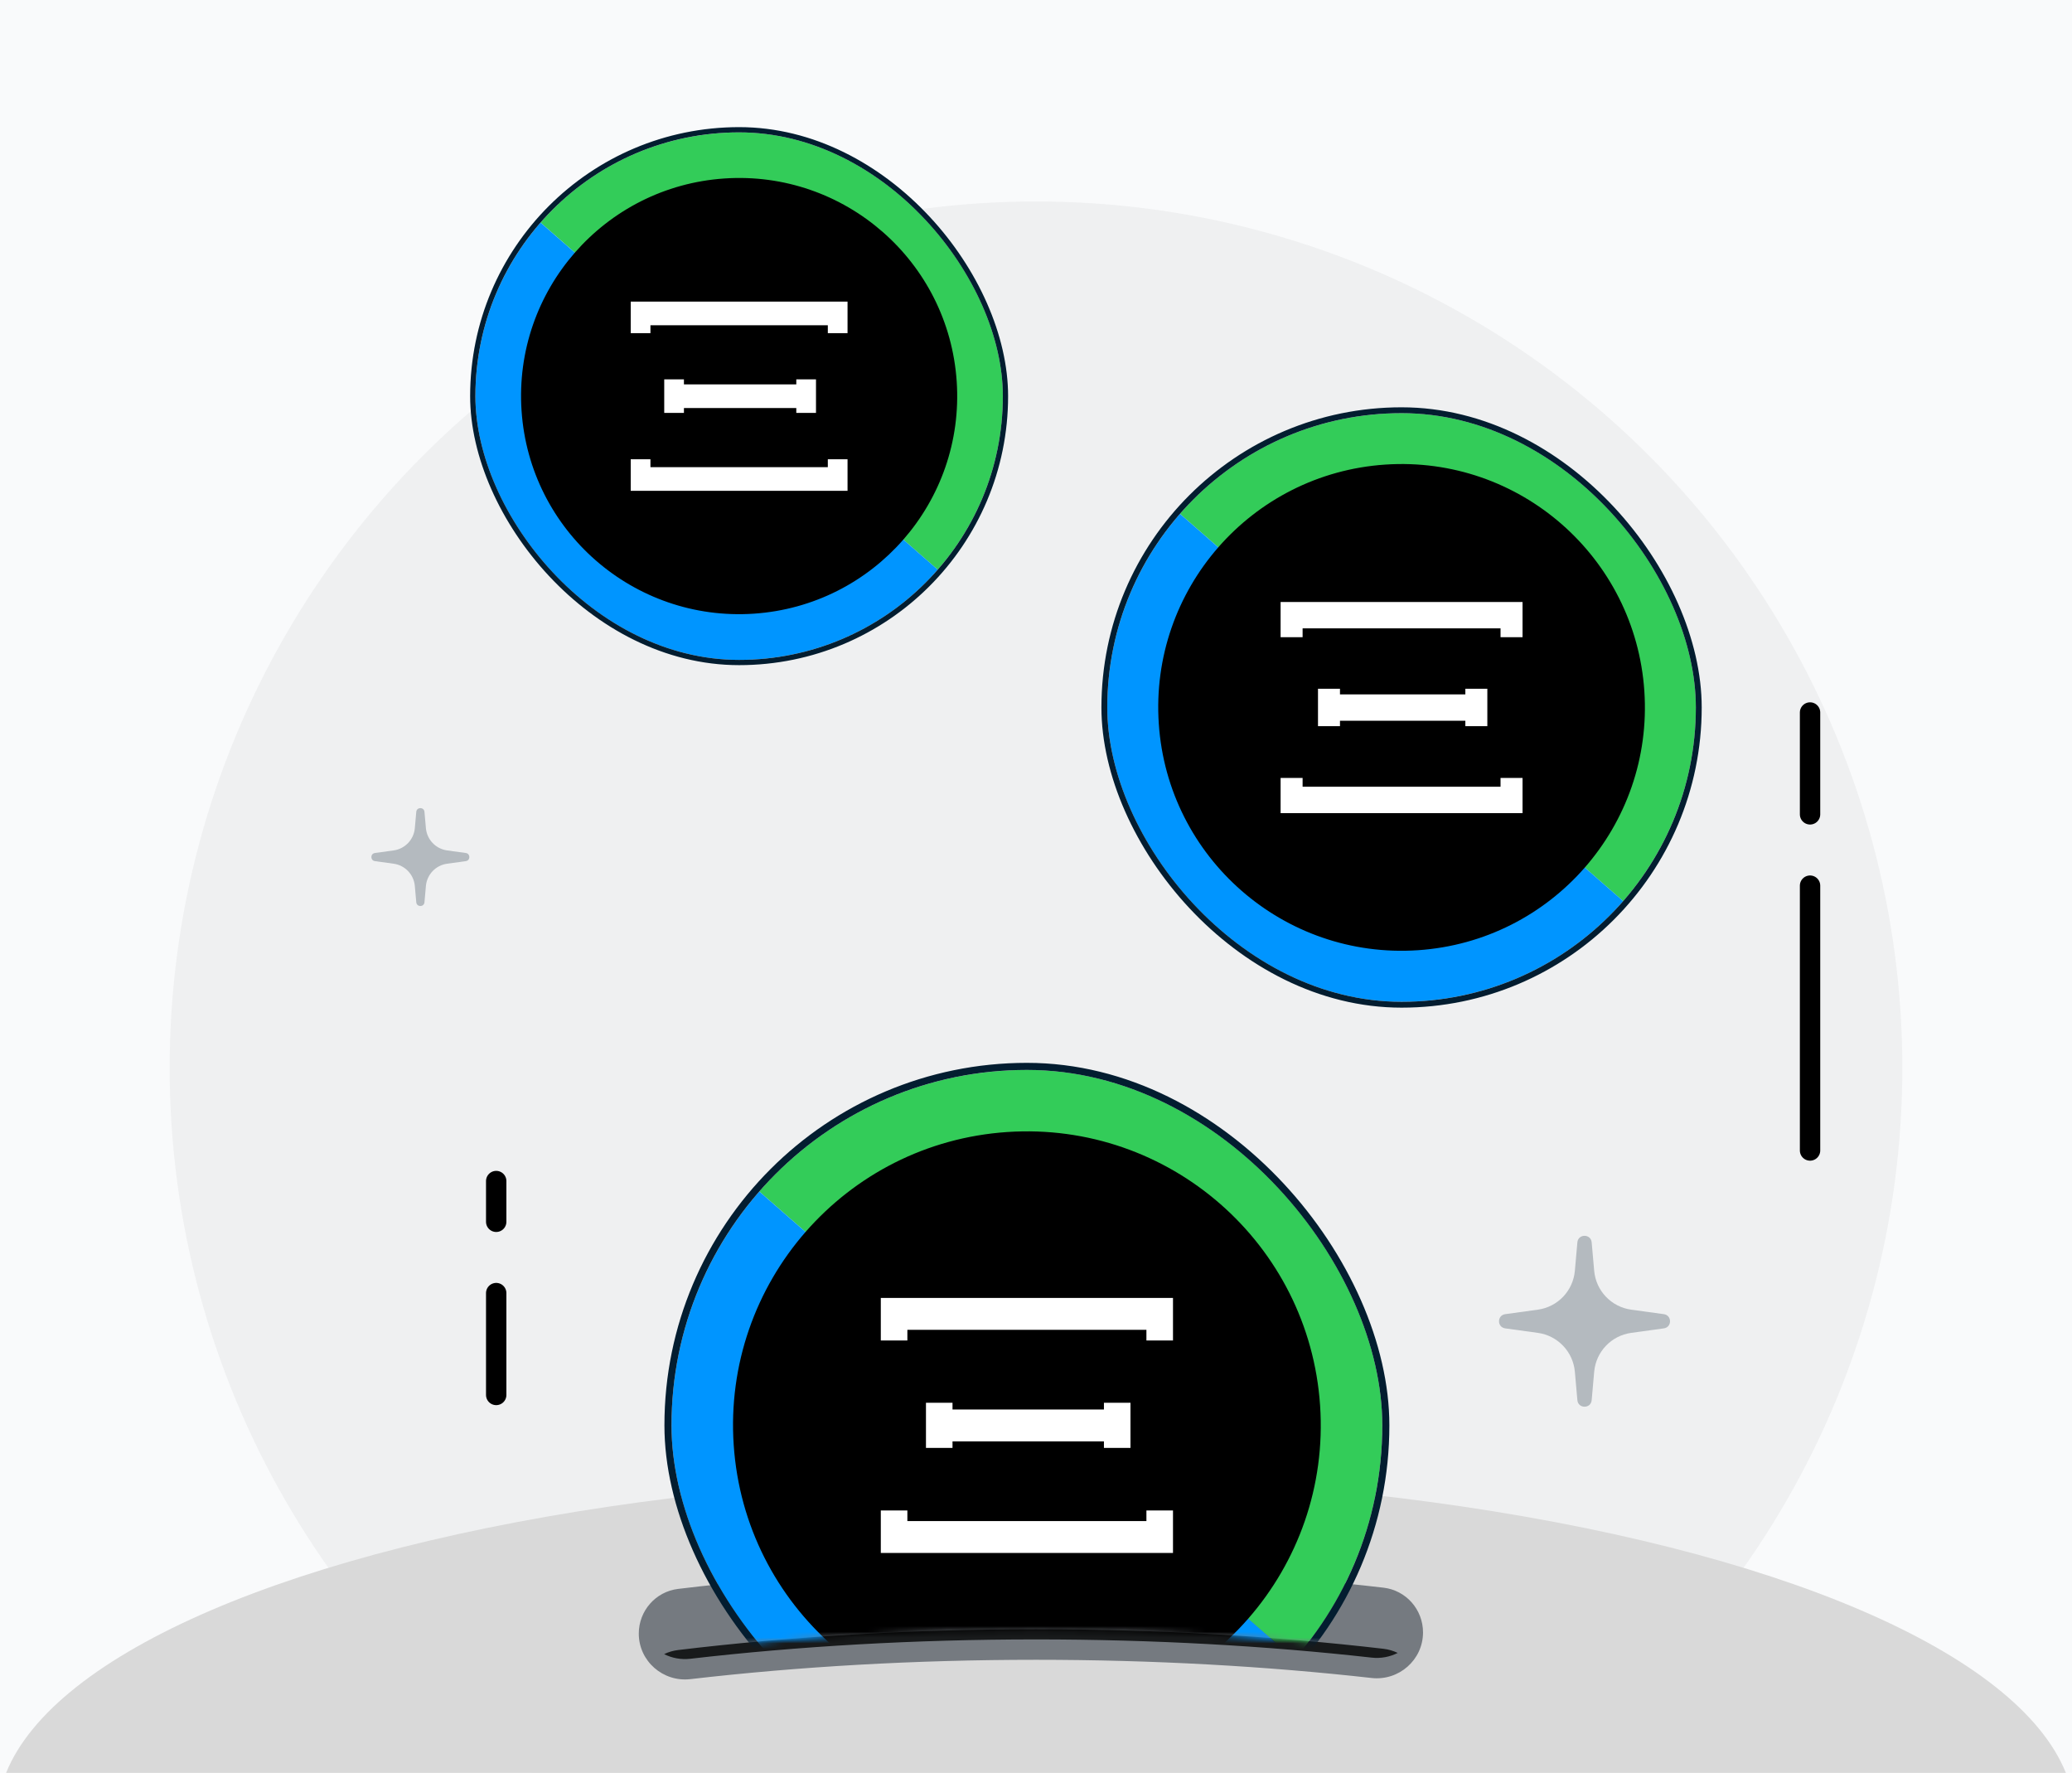 <svg width="360" height="308" viewBox="0 0 360 308" fill="none" xmlns="http://www.w3.org/2000/svg">
<g clip-path="url(#clip0_4705_11346)">
<rect width="360" height="308" fill="#F9FAFB"/>
<circle opacity="0.04" cx="180" cy="185.521" r="150.521" fill="#0D0E0F"/>
<path d="M86.213 242.34V224.644" stroke="black" stroke-width="3.539" stroke-linecap="round"/>
<path d="M86.213 212.257V205.179" stroke="black" stroke-width="3.539" stroke-linecap="round"/>
<ellipse cx="180" cy="315.778" rx="180.497" ry="59.281" fill="#D9D9D9"/>
<g filter="url(#filter0_i_4705_11346)">
<path d="M119.95 288.17C115.201 288.72 110.986 285.042 110.986 280.261C110.986 276.315 113.9 272.968 117.819 272.495C137.204 270.159 158.148 268.884 179.999 268.884C201.174 268.884 221.498 270.081 240.376 272.282C244.31 272.74 247.243 276.095 247.243 280.056C247.243 284.826 243.047 288.502 238.306 287.971C220.015 285.922 200.403 284.81 179.999 284.81C158.947 284.81 138.736 285.994 119.95 288.17Z" fill="#757A80"/>
</g>
<path fill-rule="evenodd" clip-rule="evenodd" d="M115.386 287.363C116.744 288.048 118.315 288.359 119.949 288.17C138.735 285.994 158.946 284.81 179.998 284.81C200.402 284.81 220.014 285.922 238.305 287.971C239.933 288.154 241.496 287.84 242.847 287.157C242.088 286.789 241.256 286.541 240.375 286.438C221.497 284.238 201.173 283.041 179.998 283.041C158.147 283.041 137.203 284.316 117.818 286.652C116.951 286.757 116.133 287.002 115.386 287.363Z" fill="#181A1B"/>
<path d="M314.488 123.779V141.474" stroke="black" stroke-width="3.539" stroke-linecap="round"/>
<path d="M314.488 153.861V199.87" stroke="black" stroke-width="3.539" stroke-linecap="round"/>
<path d="M158.766 61.843V44.148" stroke="black" stroke-width="3.539" stroke-linecap="round"/>
<path d="M158.766 81.309V70.691" stroke="black" stroke-width="3.539" stroke-linecap="round"/>
<mask id="mask0_4705_11346" style="mask-type:alpha" maskUnits="userSpaceOnUse" x="71" y="141" width="217" height="146">
<path d="M118.487 286.733C114.163 287.248 110.064 284.616 108.813 280.445L71.49 156.038C69.928 150.831 73.383 145.509 78.801 145.068C106.084 142.846 158.714 141.635 179.999 141.635C200.636 141.635 252.483 142.773 279.387 144.867C284.821 145.29 288.293 150.621 286.727 155.841L249.408 280.237C248.16 284.396 244.082 287.026 239.769 286.529C221.062 284.374 200.948 283.202 179.999 283.202C158.399 283.202 137.685 284.448 118.487 286.733Z" fill="#757A80"/>
</mask>
<g mask="url(#mask0_4705_11346)">
<g clip-path="url(#clip1_4705_11346)">
<path d="M224.912 288.246C235.31 276.348 241.166 260.479 240.021 243.47C237.727 209.448 208.288 183.723 174.266 186.017C157.257 187.162 142.319 195.094 131.922 206.997L224.912 288.251V288.246Z" fill="#33CC59"/>
<path d="M141.218 215.106C141.218 215.106 141.213 215.111 141.208 215.115L131.918 206.998C121.525 218.896 115.669 234.76 116.814 251.774C119.108 285.796 148.547 311.521 182.569 309.227C199.583 308.082 214.516 300.145 224.913 288.247L141.218 215.106Z" fill="#0095FF"/>
<path d="M229.36 244.174C227.465 216.041 203.118 194.767 174.985 196.662C160.916 197.612 148.567 204.172 139.97 214.009C131.373 223.85 126.528 236.969 127.478 251.038C129.373 279.17 153.72 300.444 181.853 298.549C195.922 297.599 208.271 291.04 216.868 281.203C225.465 271.362 230.31 258.243 229.36 244.174Z" fill="black"/>
<path d="M153.036 225.486V232.872H157.652V231.024H199.184V232.872H203.801V225.486H153.036Z" fill="white"/>
<path d="M160.882 243.696V251.543H165.494V250.408H191.803V251.543H196.415V243.696H191.803V244.869H165.494V243.696H160.882Z" fill="white"/>
<path d="M199.184 262.404H203.801V269.79H153.036V262.404H157.652V264.252H199.184V262.404Z" fill="white"/>
</g>
<rect x="116.057" y="185.26" width="124.724" height="124.724" rx="62.362" stroke="#031D30" stroke-width="1.231"/>
</g>
<g clip-path="url(#clip2_4705_11346)">
<path d="M282.016 156.547C290.625 146.694 295.475 133.554 294.527 119.47C292.627 91.298 268.25 69.997 240.078 71.896C225.994 72.844 213.625 79.412 205.015 89.269L282.016 156.551V156.547Z" fill="#33CC59"/>
<path d="M212.711 95.983C212.711 95.983 212.707 95.987 212.703 95.991L205.01 89.269C196.405 99.122 191.555 112.258 192.503 126.346C194.403 154.518 218.78 175.819 246.952 173.92C261.04 172.972 273.405 166.4 282.015 156.548L212.711 95.983Z" fill="#0095FF"/>
<path d="M285.697 120.053C284.128 96.758 263.967 79.142 240.672 80.711C229.022 81.498 218.797 86.929 211.678 95.075C204.559 103.224 200.547 114.087 201.334 125.736C202.903 149.032 223.064 166.648 246.359 165.078C258.009 164.292 268.235 158.86 275.353 150.715C282.472 142.566 286.484 131.703 285.697 120.053Z" fill="black"/>
<path d="M222.498 104.578V110.694H226.321V109.164H260.711V110.694H264.534V104.578H222.498Z" fill="white"/>
<path d="M228.995 119.657V126.155H232.814V125.215H254.599V126.155H258.418V119.657H254.599V120.629H232.814V119.657H228.995Z" fill="white"/>
<path d="M260.711 135.149H264.534V141.264H222.498V135.149H226.321V136.678H260.711V135.149Z" fill="white"/>
</g>
<rect x="191.877" y="71.269" width="103.277" height="103.277" rx="51.639" stroke="#031D30" stroke-width="1.019"/>
<g clip-path="url(#clip3_4705_11346)">
<path d="M162.922 98.967C170.637 90.137 174.983 78.362 174.134 65.74C172.431 40.493 150.585 21.403 125.338 23.106C112.717 23.955 101.631 29.841 93.916 38.674L162.922 98.97V98.967Z" fill="#33CC59"/>
<path d="M100.813 44.691C100.813 44.691 100.81 44.695 100.806 44.699L93.912 38.675C86.2 47.504 81.854 59.276 82.704 71.902C84.406 97.149 106.252 116.238 131.499 114.536C144.124 113.687 155.206 107.797 162.921 98.968L100.813 44.691Z" fill="#0095FF"/>
<path d="M166.222 66.262C164.816 45.386 146.748 29.599 125.872 31.005C115.432 31.71 106.268 36.578 99.888 43.877C93.508 51.18 89.913 60.915 90.618 71.355C92.025 92.232 110.092 108.019 130.969 106.612C141.409 105.908 150.573 101.04 156.952 93.74C163.332 86.437 166.927 76.702 166.222 66.262Z" fill="black"/>
<path d="M109.584 52.394V57.875H113.01V56.504H143.83V57.875H147.256V52.394H109.584Z" fill="white"/>
<path d="M115.407 65.908V71.73H118.83V70.888H138.353V71.73H141.775V65.908H138.353V66.778H118.83V65.908H115.407Z" fill="white"/>
<path d="M143.83 79.79H147.256V85.271H109.584V79.79H113.01V81.161H143.83V79.79Z" fill="white"/>
</g>
<rect x="82.142" y="22.543" width="92.554" height="92.554" rx="46.277" stroke="#031D30" stroke-width="0.913"/>
<path d="M274.062 215.832C274.196 214.316 276.411 214.316 276.545 215.832L276.983 220.773C277.29 224.247 279.958 227.048 283.413 227.523L289.082 228.303C290.517 228.501 290.517 230.576 289.082 230.773L283.413 231.554C279.958 232.029 277.29 234.83 276.983 238.304L276.545 243.245C276.411 244.761 274.196 244.761 274.062 243.245L273.625 238.304C273.317 234.83 270.649 232.029 267.194 231.554L261.526 230.773C260.09 230.576 260.09 228.501 261.526 228.303L267.194 227.523C270.649 227.048 273.317 224.247 273.625 220.773L274.062 215.832Z" fill="#B4BABF"/>
<path d="M72.325 141.04C72.402 140.172 73.672 140.172 73.749 141.04L73.999 143.871C74.175 145.862 75.704 147.467 77.684 147.74L80.932 148.187C81.755 148.3 81.755 149.489 80.932 149.602L77.684 150.049C75.704 150.322 74.175 151.927 73.999 153.917L73.749 156.749C73.672 157.617 72.402 157.617 72.325 156.749L72.075 153.917C71.899 151.927 70.37 150.322 68.39 150.049L65.142 149.602C64.319 149.489 64.319 148.3 65.142 148.187L68.39 147.74C70.37 147.467 71.899 145.862 72.075 143.871L72.325 141.04Z" fill="#B4BABF"/>
</g>
<defs>
<filter id="filter0_i_4705_11346" x="110.986" y="268.884" width="136.257" height="22.88" filterUnits="userSpaceOnUse" color-interpolation-filters="sRGB">
<feFlood flood-opacity="0" result="BackgroundImageFix"/>
<feBlend mode="normal" in="SourceGraphic" in2="BackgroundImageFix" result="shape"/>
<feColorMatrix in="SourceAlpha" type="matrix" values="0 0 0 0 0 0 0 0 0 0 0 0 0 0 0 0 0 0 127 0" result="hardAlpha"/>
<feOffset dy="3.539"/>
<feGaussianBlur stdDeviation="3.539"/>
<feComposite in2="hardAlpha" operator="arithmetic" k2="-1" k3="1"/>
<feColorMatrix type="matrix" values="0 0 0 0 0 0 0 0 0 0 0 0 0 0 0 0 0 0 0.4 0"/>
<feBlend mode="normal" in2="shape" result="effect1_innerShadow_4705_11346"/>
</filter>
<clipPath id="clip0_4705_11346">
<rect width="360" height="308" fill="white"/>
</clipPath>
<clipPath id="clip1_4705_11346">
<rect x="116.672" y="185.875" width="123.493" height="123.493" rx="61.747" fill="white"/>
</clipPath>
<clipPath id="clip2_4705_11346">
<rect x="192.386" y="71.779" width="102.258" height="102.258" rx="51.129" fill="white"/>
</clipPath>
<clipPath id="clip3_4705_11346">
<rect x="82.599" y="23" width="91.641" height="91.641" rx="45.821" fill="white"/>
</clipPath>
</defs>
</svg>
